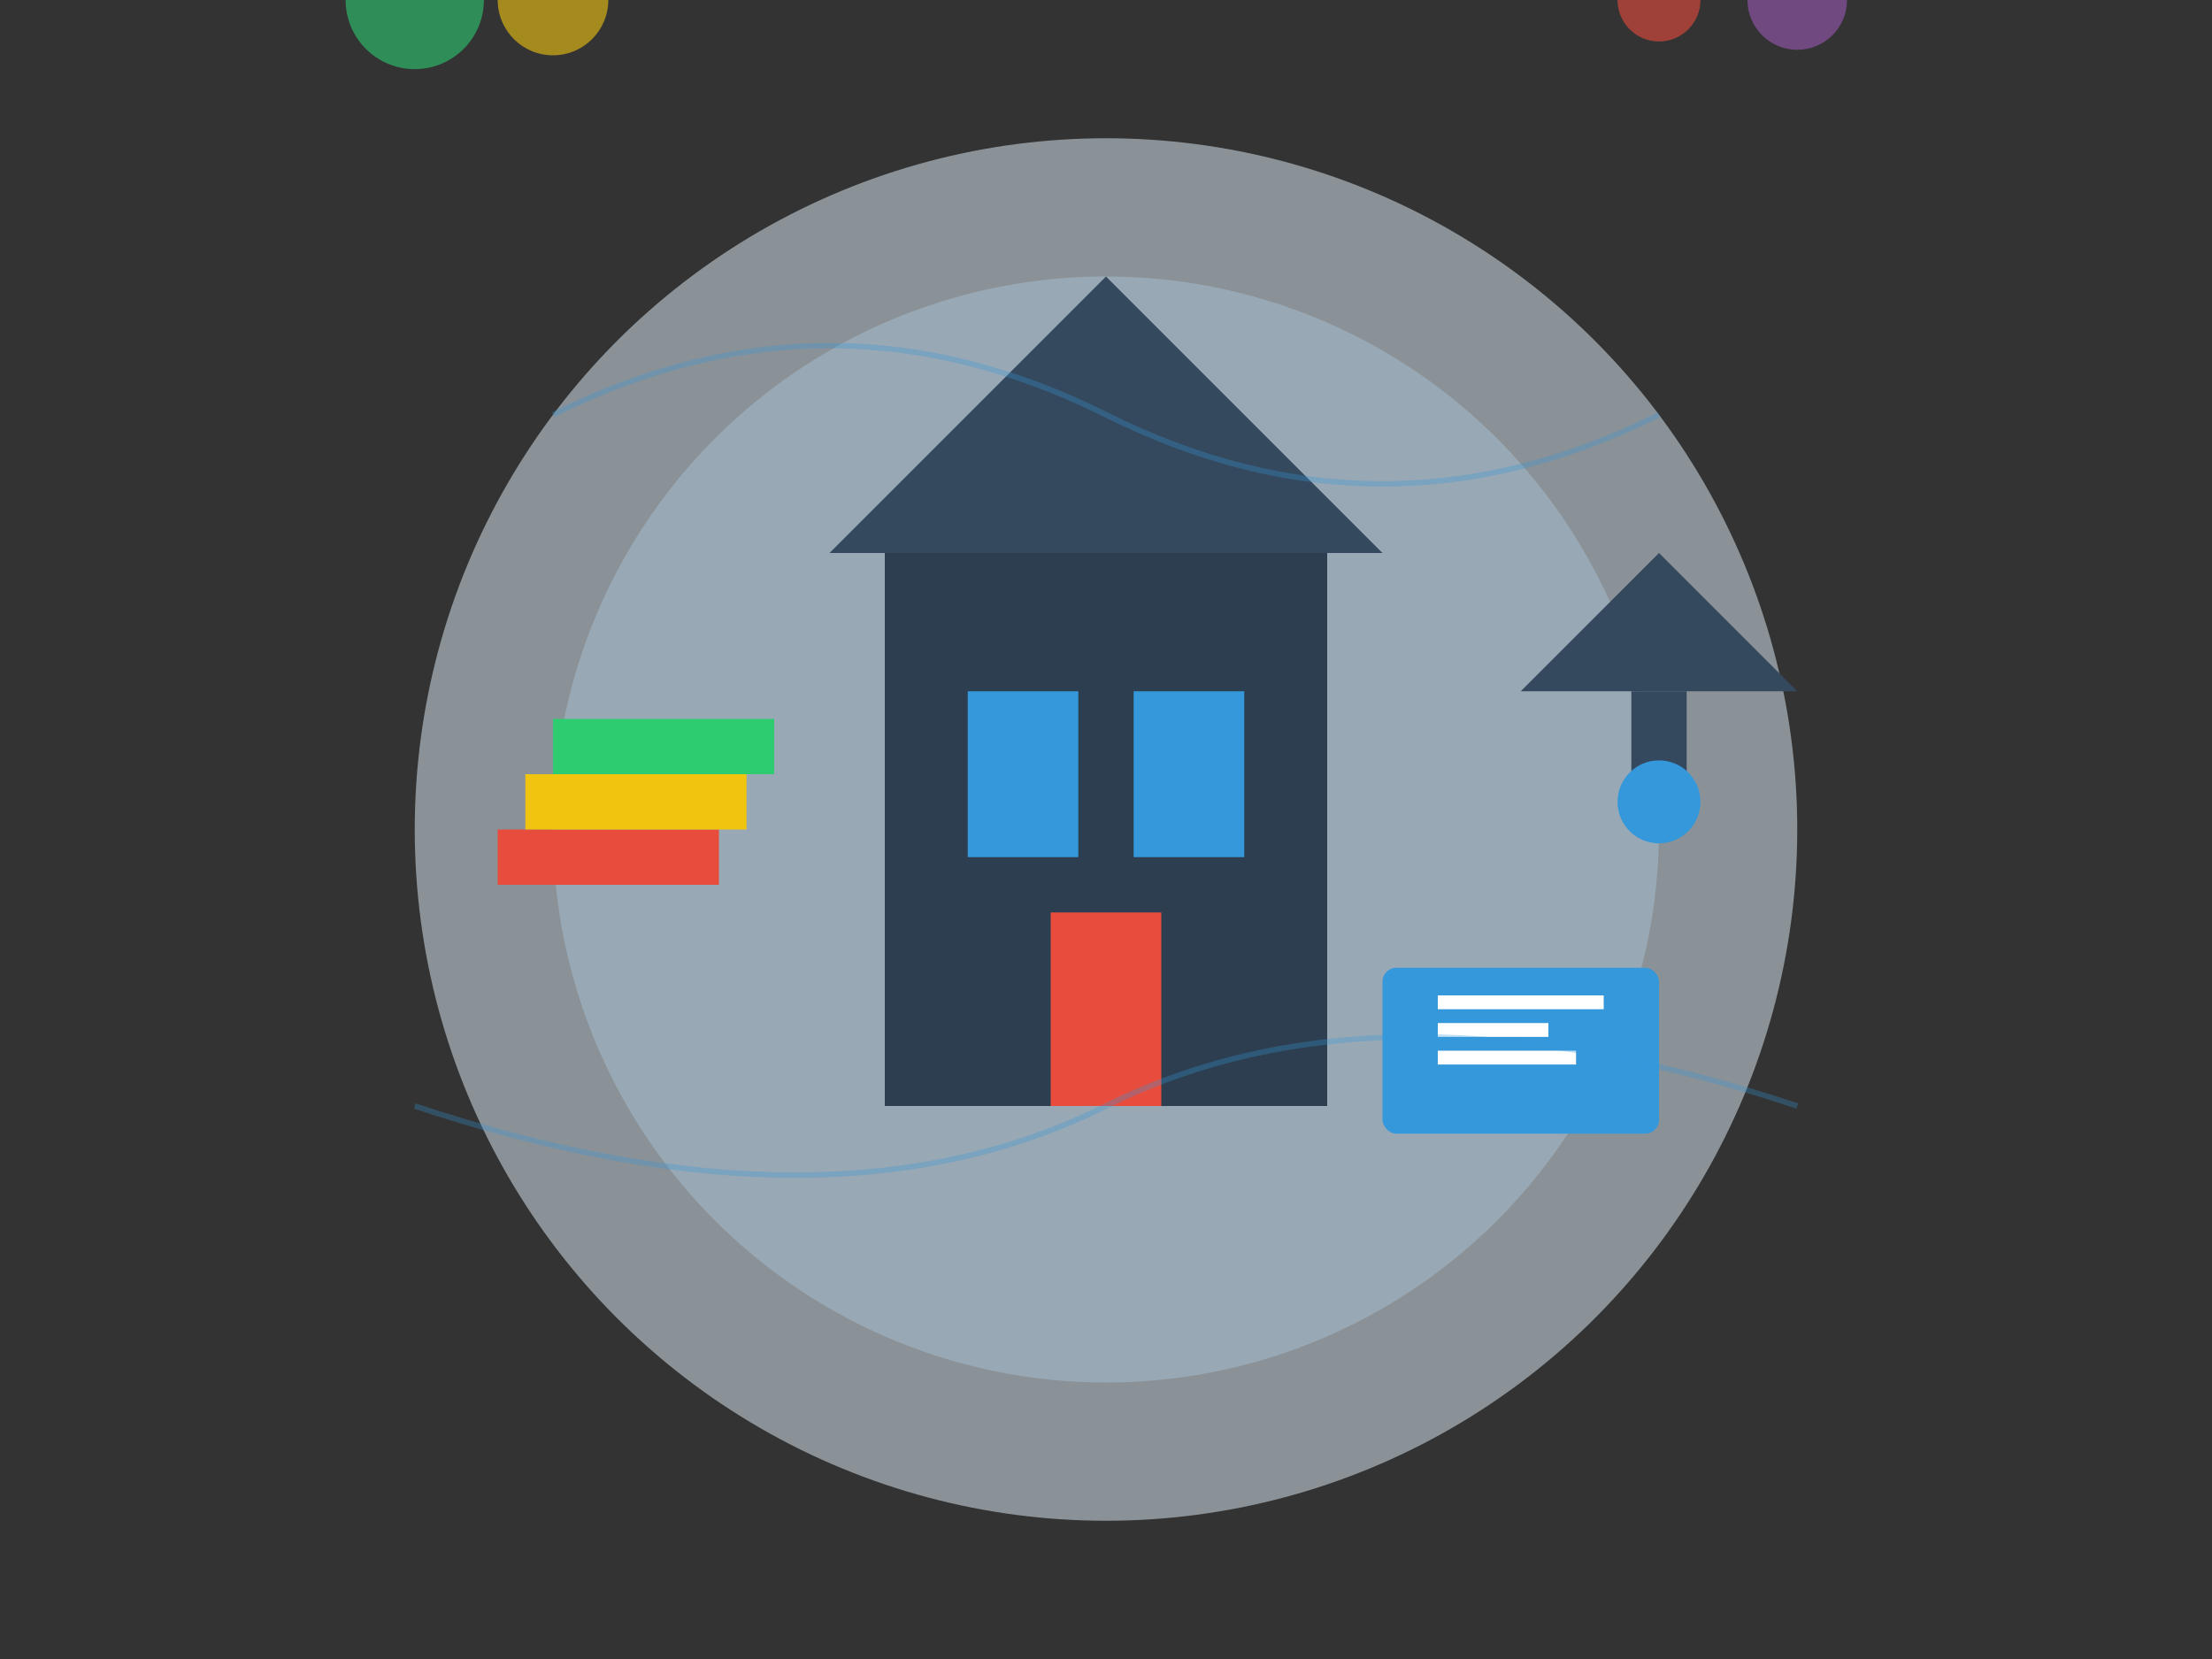 <?xml version="1.0" encoding="UTF-8"?>
<svg width="800" height="600" viewBox="0 0 800 600" fill="none" xmlns="http://www.w3.org/2000/svg">
    <rect x="0" y="0" width="800" height="600" fill="#333333" stroke="none"/>
    <!-- Background Elements -->
    <circle cx="400" cy="300" r="250" fill="#E3F2FD" opacity="0.5"/>
    <circle cx="400" cy="300" r="200" fill="#BBDEFB" opacity="0.3"/>
    
    <!-- School Building -->
    <path d="M300 200 L500 200 L400 100 Z" fill="#34495E"/>
    <rect x="320" y="200" width="160" height="200" fill="#2C3E50"/>
    <rect x="350" y="250" width="40" height="60" fill="#3498DB"/>
    <rect x="410" y="250" width="40" height="60" fill="#3498DB"/>
    <rect x="380" y="330" width="40" height="70" fill="#E74C3C"/>
    
    <!-- Books Stack -->
    <rect x="180" y="300" width="80" height="20" fill="#E74C3C"/>
    <rect x="190" y="280" width="80" height="20" fill="#F1C40F"/>
    <rect x="200" y="260" width="80" height="20" fill="#2ECC71"/>
    
    <!-- Graduation Cap -->
    <path d="M550 250 L650 250 L600 200 Z" fill="#34495E"/>
    <rect x="590" y="250" width="20" height="40" fill="#34495E"/>
    <circle cx="600" cy="290" r="15" fill="#3498DB"/>
    
    <!-- Digital Elements -->
    <rect x="500" y="350" width="100" height="60" rx="5" fill="#3498DB"/>
    <rect x="520" y="360" width="60" height="5" fill="white"/>
    <rect x="520" y="370" width="40" height="5" fill="white"/>
    <rect x="520" y="380" width="50" height="5" fill="white"/>
    
    <!-- Decorative Elements -->
    <circle cx="200" y="150" r="20" fill="#F1C40F" opacity="0.6"/>
    <circle cx="600" y="150" r="15" fill="#E74C3C" opacity="0.6"/>
    <circle cx="150" y="400" r="25" fill="#2ECC71" opacity="0.6"/>
    <circle cx="650" y="400" r="18" fill="#9B59B6" opacity="0.6"/>
    
    <!-- Connected Lines -->
    <path d="M200 150 Q 300 100 400 150" stroke="#3498DB" stroke-width="2" opacity="0.3"/>
    <path d="M400 150 Q 500 200 600 150" stroke="#3498DB" stroke-width="2" opacity="0.3"/>
    <path d="M150 400 Q 300 450 400 400" stroke="#3498DB" stroke-width="2" opacity="0.3"/>
    <path d="M400 400 Q 500 350 650 400" stroke="#3498DB" stroke-width="2" opacity="0.3"/>
</svg>
